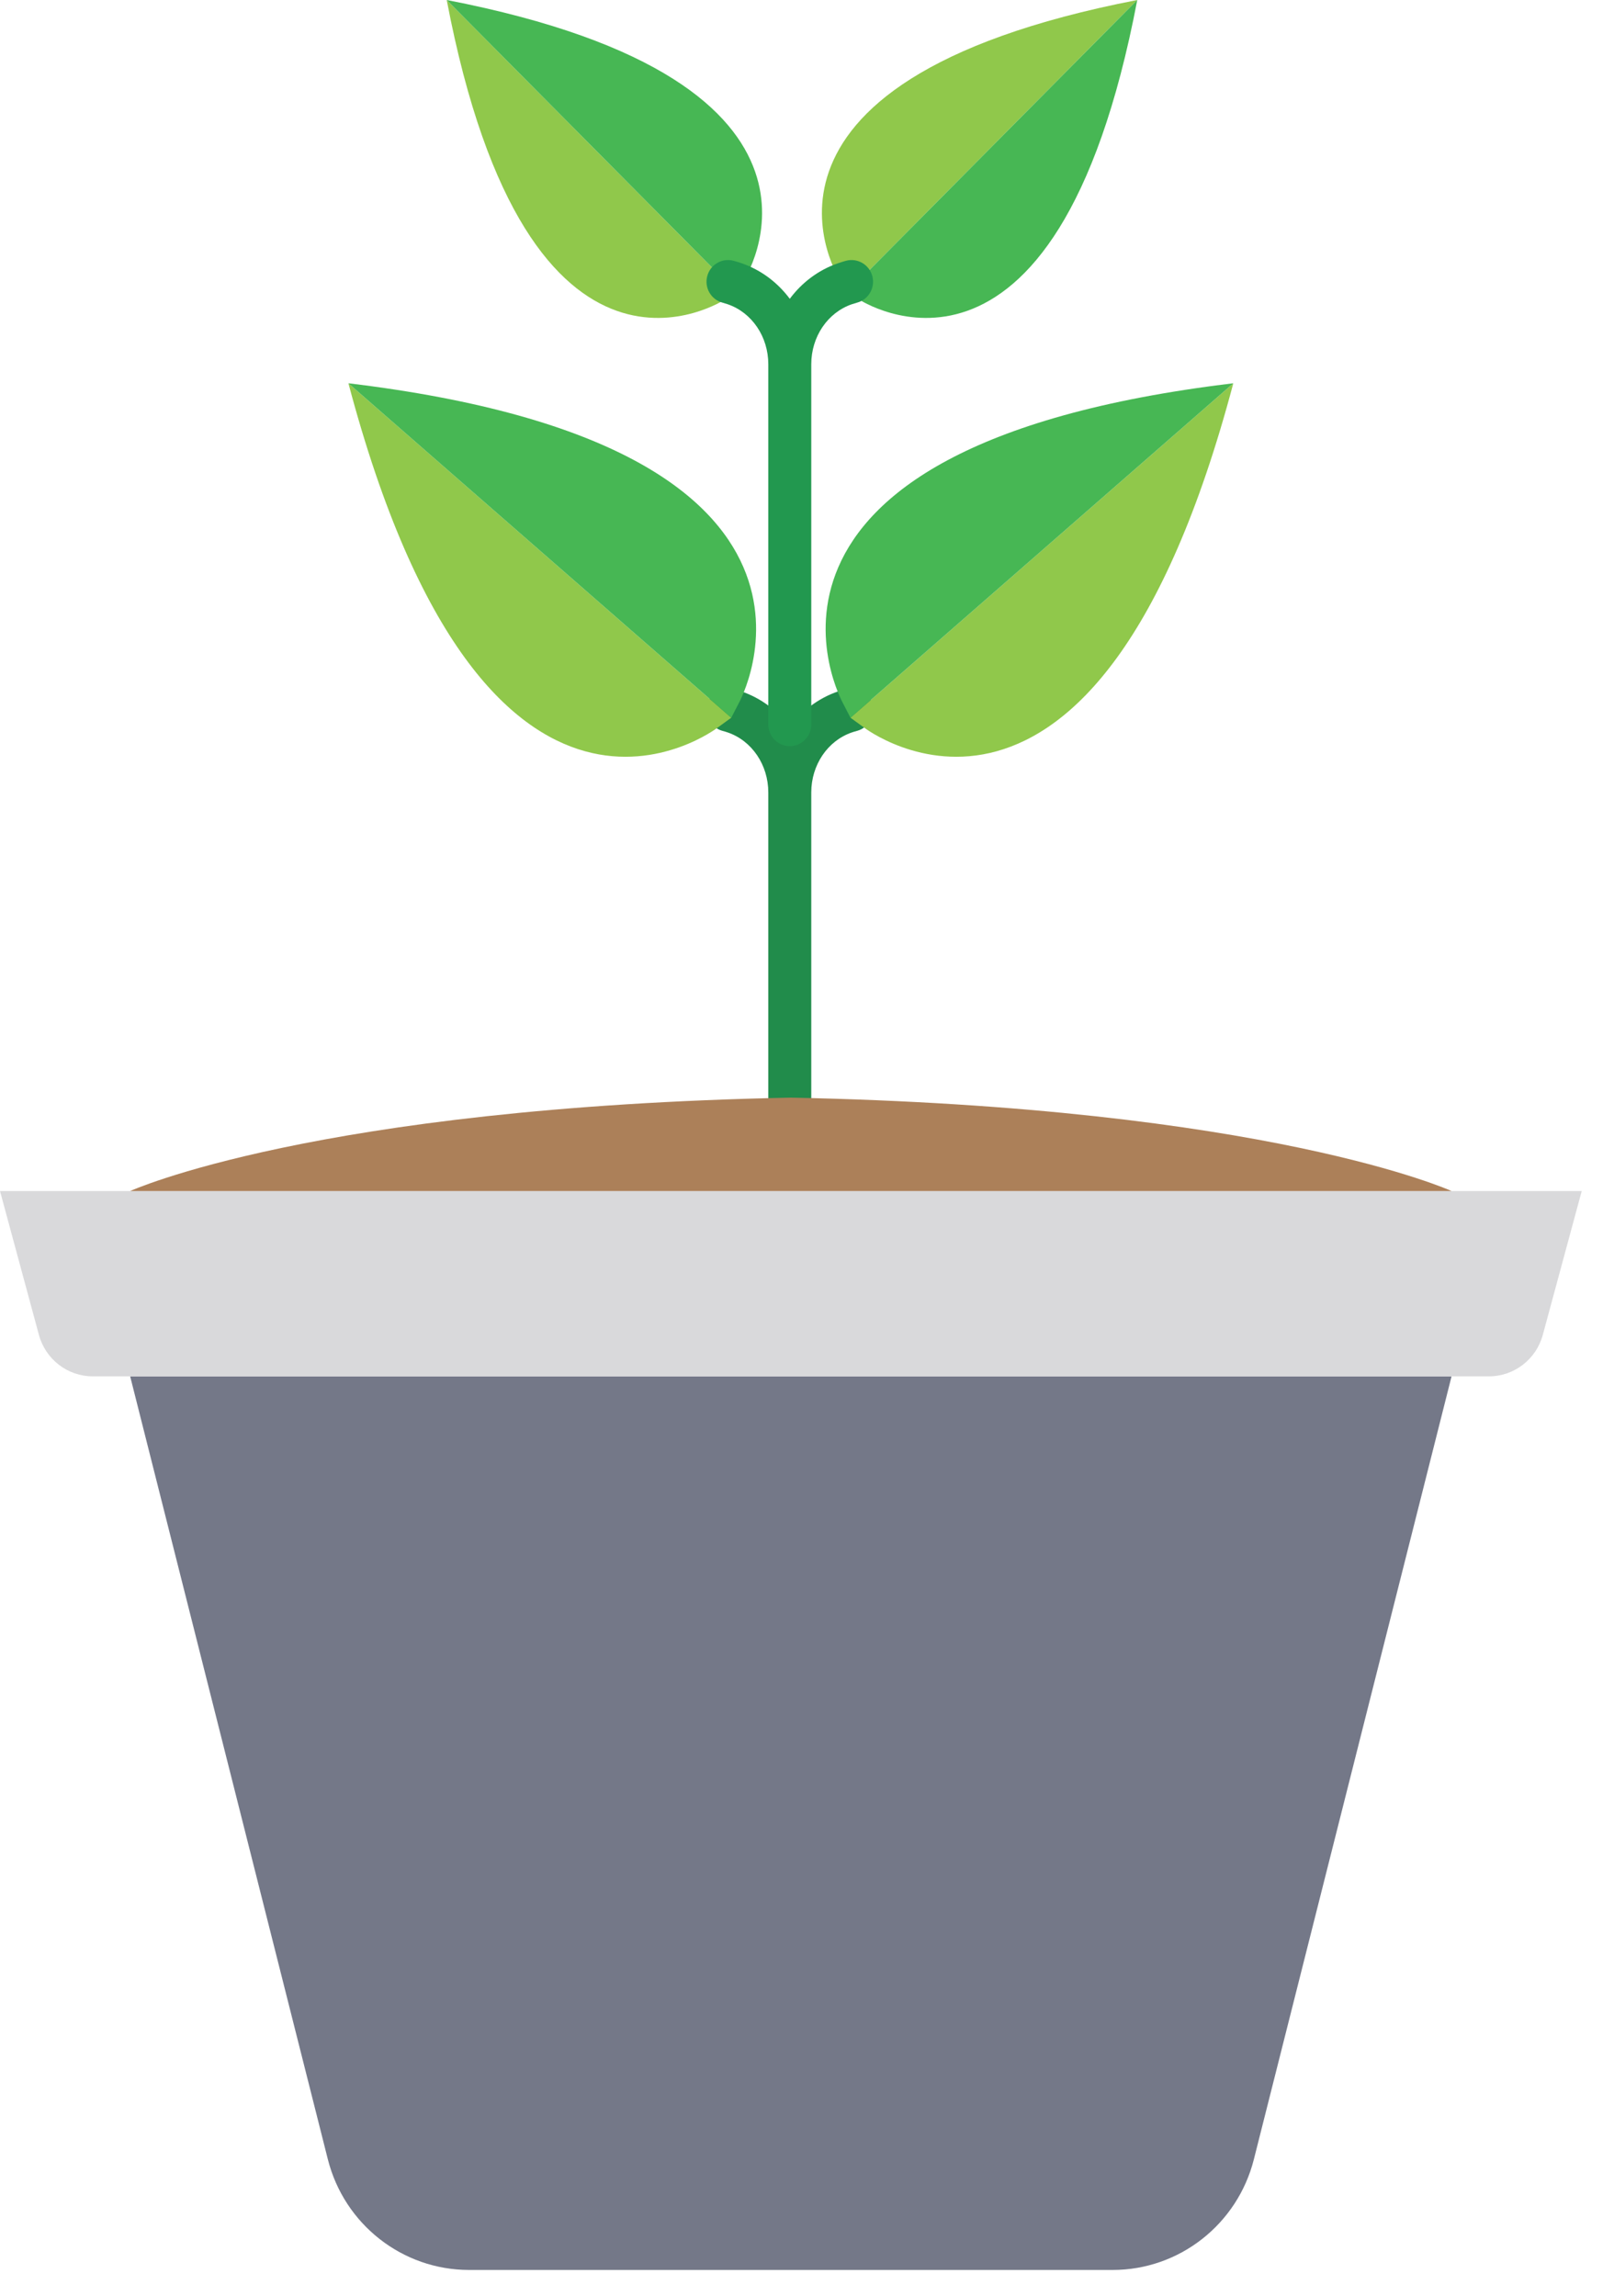 <svg width="45" height="64" viewBox="0 0 45 64" fill="none" xmlns="http://www.w3.org/2000/svg">
<path d="M31.708 2.65336e-05C19.824 2.303 23.43 7.828 23.43 7.828L23.626 8.148L31.708 2.65336e-05Z" fill="#90C84B"/>
<path d="M31.708 -3.6943e-06C29.424 11.98 23.944 8.345 23.944 8.345L23.626 8.148L31.708 -3.6943e-06Z" fill="#47B754"/>
<path d="M12.455 -3.6943e-06C14.739 11.98 20.22 8.345 20.22 8.345L20.538 8.148L12.455 -3.6943e-06Z" fill="#90C84B"/>
<path d="M12.455 2.65336e-05C24.339 2.303 20.733 7.828 20.733 7.828L20.538 8.148L12.455 2.65336e-05Z" fill="#47B754"/>
<path d="M24.321 19.635C24.235 19.312 23.905 19.122 23.587 19.208C23.51 19.228 23.436 19.252 23.364 19.276C22.817 19.464 22.356 19.816 22.02 20.267C21.683 19.816 21.223 19.464 20.675 19.276C20.604 19.252 20.529 19.228 20.453 19.208C20.132 19.121 19.804 19.312 19.719 19.635C19.633 19.957 19.823 20.288 20.143 20.375C20.193 20.388 20.243 20.403 20.289 20.419C20.966 20.652 21.421 21.325 21.421 22.093V32.135C21.421 32.468 21.689 32.738 22.02 32.738C22.351 32.738 22.619 32.468 22.619 32.135V22.093C22.619 21.325 23.074 20.652 23.75 20.419C23.797 20.403 23.846 20.388 23.897 20.375C24.217 20.288 24.407 19.957 24.321 19.635Z" fill="#218C4B"/>
<path d="M9.714 10.685C13.577 25.248 20.014 20.28 20.014 20.28L20.388 20.009L9.714 10.685Z" fill="#90C84B"/>
<path d="M9.714 10.685C24.563 12.467 20.601 19.597 20.601 19.597L20.388 20.009L9.714 10.685Z" fill="#47B754"/>
<path d="M34.386 10.685C30.523 25.248 24.087 20.28 24.087 20.28L23.712 20.009L34.386 10.685Z" fill="#90C84B"/>
<path d="M34.386 10.685C19.538 12.467 23.499 19.597 23.499 19.597L23.712 20.009L34.386 10.685Z" fill="#47B754"/>
<path d="M22.05 38.37H3.629L9.14 60.195C9.598 62.011 11.22 63.282 13.079 63.282H22.05H31.022C32.88 63.282 34.502 62.011 34.96 60.195L40.471 38.37H22.05Z" fill="#747888"/>
<path d="M22.05 33.204H0L1.085 37.214C1.27 37.896 1.885 38.37 2.587 38.37H22.05H41.513C42.215 38.37 42.83 37.896 43.015 37.214L44.1 33.204H22.05Z" fill="#D9D9DB"/>
<path d="M22.05 30.6C8.762 30.864 3.629 33.204 3.629 33.204H22.05H40.471C40.471 33.204 35.339 30.864 22.05 30.6Z" fill="#AC8059"/>
<path d="M24.321 7.697C24.235 7.375 23.905 7.184 23.587 7.27C23.51 7.291 23.436 7.314 23.364 7.339C22.817 7.527 22.356 7.878 22.02 8.33C21.683 7.878 21.223 7.527 20.675 7.338C20.604 7.314 20.529 7.291 20.453 7.27C20.132 7.184 19.804 7.375 19.719 7.697C19.633 8.02 19.823 8.351 20.143 8.437C20.193 8.451 20.243 8.466 20.289 8.482C20.966 8.715 21.421 9.387 21.421 10.155V20.197C21.421 20.531 21.689 20.801 22.02 20.801C22.351 20.801 22.619 20.531 22.619 20.197V10.155C22.619 9.387 23.074 8.715 23.75 8.482C23.797 8.466 23.846 8.451 23.897 8.437C24.217 8.351 24.407 8.02 24.321 7.697Z" fill="#22984F"/>
</svg>
